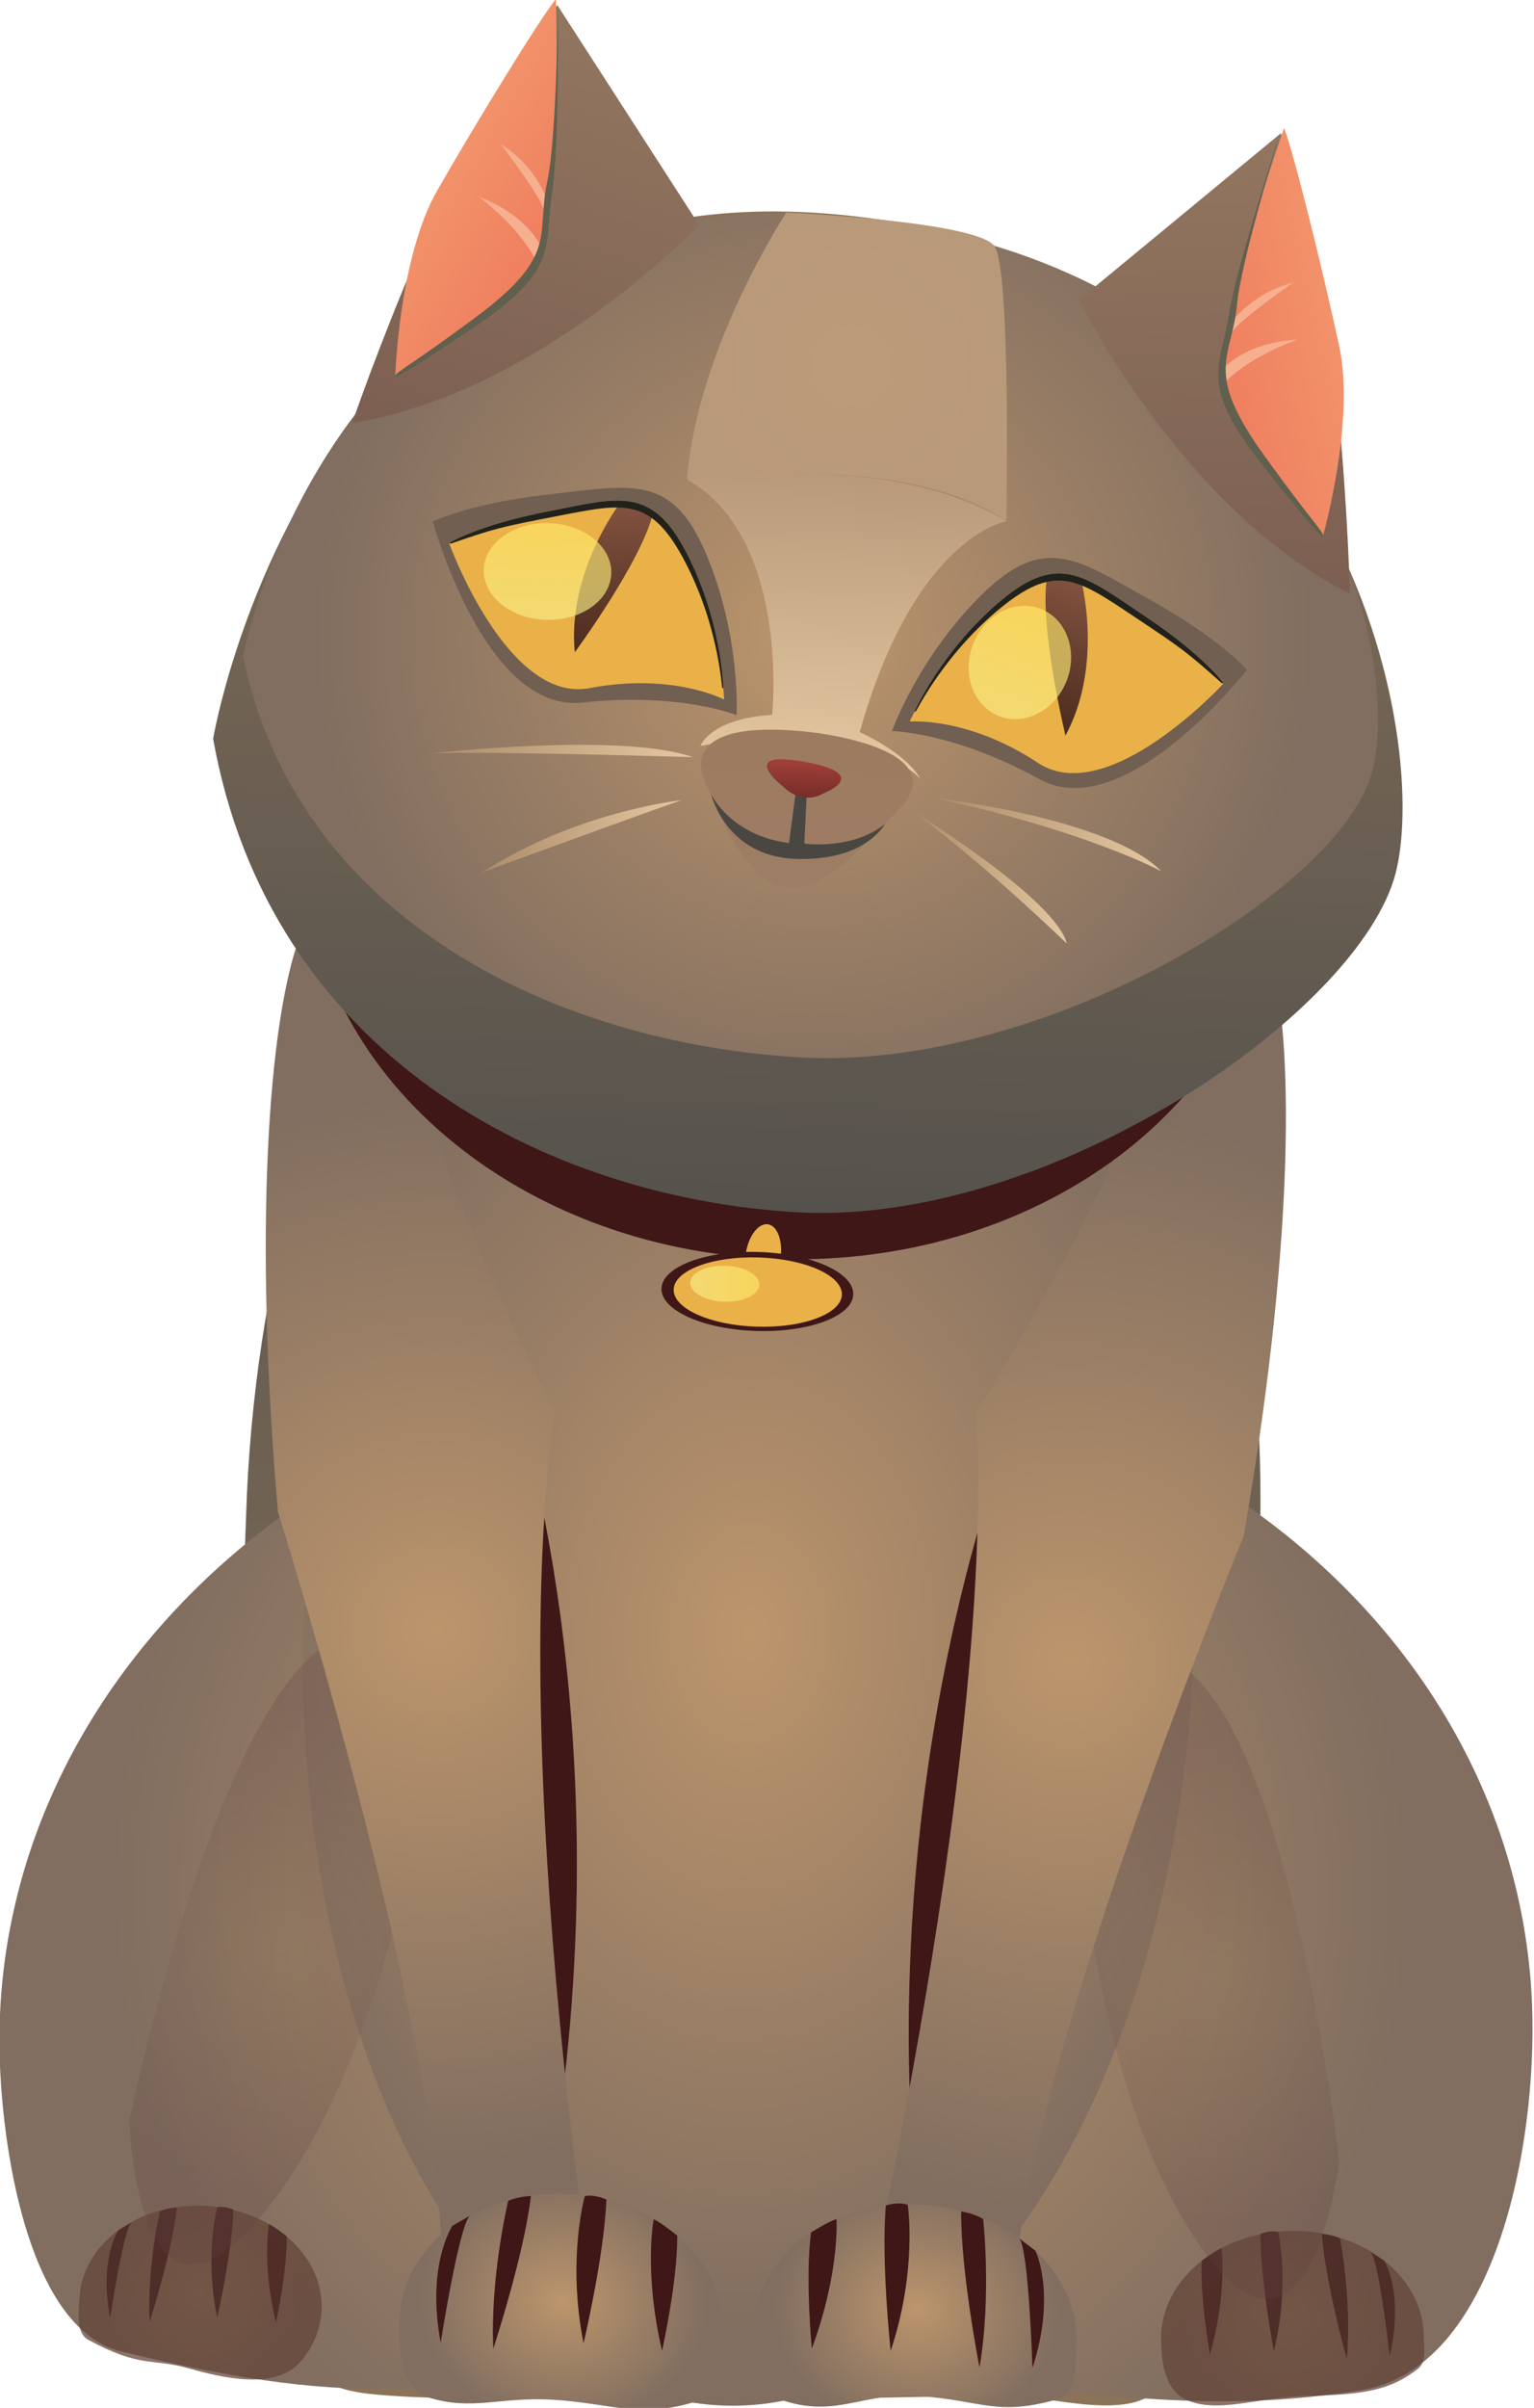 <?xml version="1.0" encoding="utf-8"?>
<!-- Generator: Adobe Illustrator 16.0.0, SVG Export Plug-In . SVG Version: 6.00 Build 0)  -->
<!DOCTYPE svg PUBLIC "-//W3C//DTD SVG 1.1//EN" "http://www.w3.org/Graphics/SVG/1.1/DTD/svg11.dtd">
<svg version="1.1" id="Ebene_1" xmlns="http://www.w3.org/2000/svg" xmlns:xlink="http://www.w3.org/1999/xlink" x="0px" y="0px"
	 width="132.75px" height="208.25px" viewBox="0 0 132.75 208.25" enable-background="new 0 0 132.75 208.25" xml:space="preserve">
<linearGradient id="SVGID_1_" gradientUnits="userSpaceOnUse" x1="85.834" y1="46.946" x2="85.834" y2="197.504" gradientTransform="matrix(0.913 0.028 -0.031 1 -9.587 8.311)">
	<stop  offset="0" style="stop-color:#55524D"/>
	<stop  offset="1" style="stop-color:#8B7359"/>
</linearGradient>
<path fill="url(#SVGID_1_)" d="M109.021,133.886c-0.683,21.95,0.557,59.077-8.688,72.489c-2.177,3.159-9.707,0.84-12.667,0.833
	c-8.148-0.02-16.498,0.427-24.833,0.167c-6.927-0.214-20.397,0.406-28.833-0.167c-3.835-0.261-6.113-0.552-8.333-3.666
	c-9.98-14.011-5.124-48.226-4.374-72.382c1.284-41.336,21.965-74.238,46.194-73.484C91.711,58.429,110.306,92.548,109.021,133.886z"
	/>
<radialGradient id="SVGID_2_" cx="84.071" cy="174.397" r="63.929" gradientTransform="matrix(0.881 -0.032 0.033 0.913 -14.033 6.951)" gradientUnits="userSpaceOnUse">
	<stop  offset="0" style="stop-color:#BC956C"/>
	<stop  offset="1" style="stop-color:#816E60"/>
</radialGradient>
<path fill="url(#SVGID_2_)" d="M132.587,173.519c0.44,12.052-3.181,31.31-14.753,33.189c-19.5,3.167-31.939-2.502-54.834-1.666
	c-27.105,0.99-30.122,3.737-52.5-1.667c-7.817-1.888-10.208-16.657-10.513-25.012c-1.175-32.152,27.556-59.309,64.173-60.647
	C100.775,116.378,131.412,141.366,132.587,173.519z"/>
<radialGradient id="SVGID_3_" cx="23.616" cy="120.312" r="58.515" gradientTransform="matrix(0.743 0.023 -0.032 1.034 51.107 16.352)" gradientUnits="userSpaceOnUse">
	<stop  offset="0" style="stop-color:#BC956C"/>
	<stop  offset="1" style="stop-color:#816E60"/>
</radialGradient>
<path fill="url(#SVGID_3_)" d="M103.289,142.532c-1.146,36.844-19.317,66.179-40.582,65.517
	c-21.267-0.663-37.577-31.066-36.432-67.915c1.144-36.845,19.312-66.178,40.578-65.517
	C88.12,75.279,104.435,105.682,103.289,142.532z"/>
<g opacity="0.75">
	
		<radialGradient id="SVGID_4_" cx="108.688" cy="201.795" r="9.606" gradientTransform="matrix(0.999 -0.036 0.036 0.999 -4.209 2.679)" gradientUnits="userSpaceOnUse">
		<stop  offset="0" style="stop-color:#704D3D"/>
		<stop  offset="1" style="stop-color:#634438"/>
	</radialGradient>
	<path fill="url(#SVGID_4_)" d="M100.472,202.355c0.033,1.896,0.319,4.204,1.999,5.093c2.696,1.427,6.586-0.177,10.529-0.24
		c5.034-0.081,7.334-0.5,9.687-2.326c0.774-0.601,0.537-1.888,0.521-2.896c-0.083-5.1-5.239-9.145-11.514-9.044
		C105.414,193.045,100.396,197.26,100.472,202.355z"/>
	<path fill="#3F1717" d="M119.8,195.528c0,0,1.731,2.825,0.459,8.224c0,0-0.914-8.207-1.644-8.975L119.8,195.528z"/>
	<path fill="#3F1717" d="M115.967,193.594c0,0,1.037,5.293,0.584,10.418c0,0-1.864-6.613-2.156-10.808
		C114.395,193.204,115.154,193.226,115.967,193.594z"/>
	<path fill="#3F1717" d="M110.605,193.035c0,0,1.065,4.448-0.368,10.317c0,0-1.165-6.092-1.154-10.144
		C109.083,193.209,109.879,192.853,110.605,193.035z"/>
	<path fill="#3F1717" d="M105.703,194.445c0,0,0.55,3.663-0.995,9.189c0,0-0.886-4.951-0.703-8.125
		C104.005,195.51,105.285,194.569,105.703,194.445z"/>
</g>
<g opacity="0.75">
	
		<radialGradient id="SVGID_5_" cx="-191.15" cy="183.997" r="9.059" gradientTransform="matrix(-0.997 -0.074 -0.074 0.997 -159.66 0.566)" gradientUnits="userSpaceOnUse">
		<stop  offset="0" style="stop-color:#704D3D"/>
		<stop  offset="1" style="stop-color:#634438"/>
	</radialGradient>
	<path fill="url(#SVGID_5_)" d="M27.83,199.847c-0.084,1.596-0.706,3.061-1.716,4.287c-1.963,2.382-5.934,1.793-9.613,0.741
		c-3.5-1-4.167,0-8.836-2.498c-1.112-0.595-0.856-2.362-0.787-3.646c0.25-4.7,5.144-8.26,10.932-7.949
		C23.593,191.091,28.08,195.146,27.83,199.847z"/>
	<path fill="#3F1717" d="M10.239,192.89c0,0-1.694,2.544-0.704,7.565c0,0,1.127-7.536,1.822-8.222L10.239,192.89z"/>
	<path fill="#3F1717" d="M13.845,191.239c0,0-1.138,4.847-0.898,9.583c0,0,1.944-6.037,2.361-9.895
		C15.308,190.928,14.603,190.924,13.845,191.239z"/>
	<path fill="#3F1717" d="M18.801,190.9c0,0-1.129,4.071-0.006,9.529c0,0,1.281-5.575,1.412-9.313
		C20.207,191.116,19.481,190.76,18.801,190.9z"/>
	<path fill="#3F1717" d="M23.278,192.374c0,0-0.634,3.358,0.606,8.505c0,0,0.983-4.533,0.926-7.469
		C24.81,193.41,23.66,192.504,23.278,192.374z"/>
</g>
<radialGradient id="SVGID_6_" cx="64.042" cy="106.63" r="21.09" gradientTransform="matrix(0.92 0.392 -0.392 0.92 7.118 45.357)" gradientUnits="userSpaceOnUse">
	<stop  offset="0" style="stop-color:#8B7359"/>
	<stop  offset="1" style="stop-color:#604141"/>
</radialGradient>
<path opacity="0.25" fill="url(#SVGID_6_)" d="M11.194,183.429c0,0,12.087-58.942,26.607-37.462c0,0-2.345,28.688-14.123,44.348
	C11.901,205.974,11.194,183.429,11.194,183.429z"/>
<radialGradient id="SVGID_7_" cx="-238.964" cy="216.004" r="21.088" gradientTransform="matrix(-0.952 0.307 0.307 0.952 -189.382 38.703)" gradientUnits="userSpaceOnUse">
	<stop  offset="0" style="stop-color:#8B7359"/>
	<stop  offset="1" style="stop-color:#604141"/>
</radialGradient>
<path opacity="0.25" fill="url(#SVGID_7_)" d="M115.897,186.959c0,0-6.646-59.799-23.068-39.73c0,0-0.289,28.775,10.01,45.445
	C113.137,209.348,115.897,186.959,115.897,186.959z"/>
<path fill="#3F1717" d="M44.401,120.245c0,0,9.948,29.694,3.138,68.542c-6.813,38.838-6.893,1.681-6.893,1.681l-0.501-12.143
	l-1.326-51.853"/>
<radialGradient id="SVGID_8_" cx="10.484" cy="167.471" r="46.318" gradientTransform="matrix(0.963 -0.269 0.269 0.963 -17.366 -17.507)" gradientUnits="userSpaceOnUse">
	<stop  offset="0" style="stop-color:#BC956C"/>
	<stop  offset="1" style="stop-color:#816E60"/>
</radialGradient>
<path fill="url(#SVGID_8_)" d="M47.999,122.106C43.681,152.831,52,203.208,52,203.208l-12.333,0.667l-1.499-6.426
	c0.945-18.912-14.111-66.68-14.111-66.68c-4.198-48.061,4.88-73.466,13.316-34.292C39.038,104.207,47.999,122.106,47.999,122.106z"
	/>
<g>
	
		<radialGradient id="SVGID_9_" cx="57.388" cy="173.697" r="12.543" gradientTransform="matrix(0.998 0.061 -0.052 0.854 0.465 47.186)" gradientUnits="userSpaceOnUse">
		<stop  offset="0" style="stop-color:#BC956C"/>
		<stop  offset="1" style="stop-color:#816E60"/>
	</radialGradient>
	<path fill="url(#SVGID_9_)" d="M62.572,201.967c-0.13,2.143-0.319,5.106-2.36,5.736c-4.878,1.505-7.293,0.146-12.378-0.161
		c-4.53-0.277-7,1-10.782-0.208c-2.506-0.801-2.608-4.477-2.451-7.069c0.381-6.273,6.953-10.971,14.681-10.499
		C57.003,190.238,62.954,195.699,62.572,201.967z"/>
	<path fill="#3F1717" d="M39.154,192.499c0,0-2.289,3.384-1.019,10.104c0,0,1.581-10.055,2.516-10.963L39.154,192.499z"/>
	<path fill="#3F1717" d="M43.982,190.337c0,0-1.571,6.451-1.295,12.789c0,0,2.657-8.044,3.255-13.198
		C45.942,189.928,44.999,189.922,43.982,190.337z"/>
	<path fill="#3F1717" d="M50.609,189.936c0,0-1.554,5.417-0.111,12.721c0,0,1.771-7.436,1.979-12.422
		C52.476,190.234,51.515,189.754,50.609,189.936z"/>
	<path fill="#3F1717" d="M56.571,191.941c0,0-0.888,4.48,0.721,11.371c0,0,1.358-6.051,1.314-9.966
		C58.606,193.347,57.077,192.122,56.571,191.941z"/>
</g>
<path fill="#3F1717" d="M89.647,118.021c0,0-13.169,28.41-10.698,67.768c2.485,39.356,6.671,2.432,6.671,2.432l1.835-12.011
	l7.052-51.384"/>
<radialGradient id="SVGID_10_" cx="210.228" cy="70.958" r="47.562" gradientTransform="matrix(-0.937 -0.35 -0.35 0.937 314.368 150.789)" gradientUnits="userSpaceOnUse">
	<stop  offset="0" style="stop-color:#BC956C"/>
	<stop  offset="1" style="stop-color:#816E60"/>
</radialGradient>
<path fill="url(#SVGID_10_)" d="M84.508,122.185c1.663,30.98-11.174,84.19-11.174,84.19l11.833,0.167l2.655-8.445
	c0.688-18.928,19.795-65.218,19.795-65.218c8.315-47.522,1.456-73.617-10.318-35.313C94.979,105.124,84.508,122.185,84.508,122.185z
	"/>
<g>
	
		<radialGradient id="SVGID_11_" cx="235.236" cy="171.469" r="12.4" gradientTransform="matrix(-0.998 -0.064 -0.055 0.854 323.503 68.323)" gradientUnits="userSpaceOnUse">
		<stop  offset="0" style="stop-color:#BC956C"/>
		<stop  offset="1" style="stop-color:#816E60"/>
	</radialGradient>
	<path fill="url(#SVGID_11_)" d="M65.182,201.127c-0.143,2.223-0.31,5.371,1.757,6.187c5.228,2.062,7.415-0.423,12.395-0.105
		c5.701,0.367,6.833,1.834,12.309,0.257c1.551-0.446,1.397-2.896,1.504-4.539c0.407-6.27-5.527-11.751-13.255-12.253
		C72.171,190.18,65.585,194.858,65.182,201.127z"/>
	<path fill="#3F1717" d="M89.598,194.656c0,0,1.851,3.641-0.249,10.146c0,0-0.317-10.175-1.129-11.187L89.598,194.656z"/>
	<path fill="#3F1717" d="M85.08,191.902c0,0,0.747,6.604-0.314,12.858c0,0-1.635-8.319-1.585-13.498
		C83.181,191.263,84.122,191.371,85.08,191.902z"/>
	<path fill="#3F1717" d="M78.553,190.682c0,0,0.868,5.573-1.475,12.638c0,0-0.833-7.6-0.42-12.568
		C76.658,190.751,77.678,190.387,78.553,190.682z"/>
	<path fill="#3F1717" d="M72.386,191.93c0,0,0.32,4.555-2.133,11.187c0,0-0.595-6.173-0.064-10.049
		C70.189,193.067,71.861,192.038,72.386,191.93z"/>
</g>
<path fill="#3F1717" d="M110.44,75.242c-0.594,19.304-19.889,34.366-43.094,33.644c-23.205-0.718-41.526-16.953-40.928-36.254
	c0.6-19.304,19.897-34.367,43.099-33.646C92.723,39.709,111.046,55.938,110.44,75.242z"/>
<path fill="#EAB148" d="M67.537,108.881c-0.24,1.525-1.102,2.659-1.928,2.53c-0.829-0.128-1.31-1.469-1.072-2.994
	c0.234-1.527,1.099-2.659,1.928-2.532C67.291,106.016,67.77,107.356,67.537,108.881z"/>
<path fill="#3F1717" d="M73.839,111.952c-0.056,1.886-3.821,3.299-8.405,3.157c-4.582-0.143-8.25-1.786-8.19-3.672
	c0.06-1.888,3.821-3.302,8.402-3.159C70.23,108.418,73.898,110.063,73.839,111.952z"/>
<ellipse transform="matrix(1 0.031 -0.031 1 3.498 -1.98)" fill="#EAB148" cx="65.541" cy="111.694" rx="7.278" ry="2.993"/>
<linearGradient id="SVGID_12_" gradientUnits="userSpaceOnUse" x1="65.231" y1="100.418" x2="71.217" y2="100.418" gradientTransform="matrix(1 0.031 -0.031 1 -2.346 8.536)">
	<stop  offset="0" style="stop-color:#F9EF8A"/>
	<stop  offset="1" style="stop-color:#FFE867"/>
</linearGradient>
<path opacity="0.65" fill="url(#SVGID_12_)" d="M65.717,111.115c0.026-0.86-1.292-1.599-2.944-1.647
	c-1.65-0.052-3.014,0.602-3.039,1.461c-0.026,0.859,1.292,1.596,2.944,1.649C64.331,112.629,65.691,111.974,65.717,111.115z"/>
<g>
	
		<linearGradient id="SVGID_13_" gradientUnits="userSpaceOnUse" x1="74.041" y1="94.06" x2="74.041" y2="7.568" gradientTransform="matrix(1 0.031 -0.031 1 -2.346 8.536)">
		<stop  offset="0" style="stop-color:#55524D"/>
		<stop  offset="1" style="stop-color:#8B7359"/>
	</linearGradient>
	<path fill="url(#SVGID_13_)" d="M18.444,63.894c0,0,8.22-48.836,52.852-45.438c44.63,3.395,52.558,44.861,49.497,56.997
		c-3.056,12.136-30.108,30.732-52.017,29.38C46.869,103.484,23.297,91.022,18.444,63.894z"/>
	
		<radialGradient id="SVGID_14_" cx="74.041" cy="44.206" r="43.285" gradientTransform="matrix(1 0.031 -0.031 1 -2.346 8.536)" gradientUnits="userSpaceOnUse">
		<stop  offset="0" style="stop-color:#BC956C"/>
		<stop  offset="1" style="stop-color:#816E60"/>
	</radialGradient>
	<path fill="url(#SVGID_14_)" d="M21.033,56.758c0,0,7.672-41.15,50.26-38.132c42.591,3.019,50.297,38.004,47.419,48.226
		c-2.872,10.224-28.611,25.808-49.519,24.593C48.286,90.229,25.756,79.645,21.033,56.758z"/>
</g>
<g>
	<path fill="#715F51" d="M37.457,45.114c0,0,3.064-1.579,10.129-2.364c7.06-0.787,10.612-1.85,13.573,5.279
		c2.963,7.129,2.587,13.819,2.587,13.819s-4.965-1.998-13.372-1.085C41.969,61.677,37.457,45.114,37.457,45.114z"/>
	<path fill="#EAB148" d="M38.862,46.968c0,0,2.522-1.568,8.532-2.731c6.011-1.167,8.989-2.324,12.025,3.594
		c3.036,5.917,3.24,12.668,3.24,12.668s-4.467-2.351-11.622-0.987C43.882,60.877,38.862,46.968,38.862,46.968z"/>
	
		<linearGradient id="SVGID_15_" gradientUnits="userSpaceOnUse" x1="56.681" y1="46.239" x2="56.681" y2="33.129" gradientTransform="matrix(1 0.031 -0.031 1 -2.346 8.536)">
		<stop  offset="0" style="stop-color:#4B2B1E"/>
		<stop  offset="1" style="stop-color:#83533F"/>
	</linearGradient>
	<path fill="url(#SVGID_15_)" d="M53.729,43.422c0,0-4.673,6.005-3.988,12.992c0,0,5.722-7.772,6.759-11.991L53.729,43.422z"/>
	
		<linearGradient id="SVGID_16_" gradientUnits="userSpaceOnUse" x1="50.973" y1="43.512" x2="50.973" y2="35.142" gradientTransform="matrix(1 0.031 -0.031 1 -2.346 8.536)">
		<stop  offset="0" style="stop-color:#F9EF8A"/>
		<stop  offset="1" style="stop-color:#FFE867"/>
	</linearGradient>
	<path opacity="0.65" fill="url(#SVGID_16_)" d="M52.899,49.597c-0.072,2.311-2.603,4.106-5.651,4.011
		c-3.046-0.095-5.46-2.044-5.386-4.355c0.072-2.308,2.6-4.103,5.646-4.011C50.557,45.34,52.972,47.289,52.899,49.597z"/>
	<path fill="#21221C" d="M48.078,44.661c6.008-1.163,8.276-1.79,11.309,4.128c2.282,4.446,2.928,8.806,3.108,10.703
		c0.058,0.018,0.098,0.026,0.098,0.026s-0.139-5.771-3.174-11.688c-3.036-5.917-6.014-4.761-12.025-3.594
		c-6.01,1.163-8.532,2.731-8.532,2.731l0.168,0.042C42.842,45.699,43.299,45.587,48.078,44.661z"/>
</g>
<g>
	<path fill="#715F51" d="M107.902,57.935c0,0-2.216-2.64-8.428-6.091c-6.211-3.451-9.082-5.801-14.563-0.366
		c-5.484,5.434-7.721,11.75-7.721,11.75s5.354,0.075,12.756,4.158C97.348,71.472,107.902,57.935,107.902,57.935z"/>
	<path fill="#EAB148" d="M105.891,59.103c0,0-1.717-2.422-6.814-5.814c-5.099-3.392-7.393-5.609-12.478-1.324
		c-5.085,4.289-7.878,10.439-7.878,10.439s5.025-0.445,11.1,3.573C95.894,69.994,105.891,59.103,105.891,59.103z"/>
	
		<linearGradient id="SVGID_17_" gradientUnits="userSpaceOnUse" x1="300.529" y1="100.298" x2="300.529" y2="87.187" gradientTransform="matrix(-0.934 -0.357 -0.357 0.934 405.816 76.12)">
		<stop  offset="0" style="stop-color:#4B2B1E"/>
		<stop  offset="1" style="stop-color:#83533F"/>
	</linearGradient>
	<path fill="url(#SVGID_17_)" d="M93.543,50.095c0,0,1.996,7.343-1.337,13.526c0,0-2.278-9.38-1.602-13.671L93.543,50.095z"/>
	
		<linearGradient id="SVGID_18_" gradientUnits="userSpaceOnUse" x1="343.451" y1="103.59" x2="343.451" y2="95.22" gradientTransform="matrix(-0.735 -0.281 -0.424 1.111 382.999 43.433)">
		<stop  offset="0" style="stop-color:#F9EF8A"/>
		<stop  offset="1" style="stop-color:#FFE867"/>
	</linearGradient>
	<path opacity="0.65" fill="url(#SVGID_18_)" d="M84.199,55.74c-0.983,2.565,0.042,5.342,2.282,6.199
		c2.245,0.858,4.854-0.527,5.839-3.095c0.978-2.568-0.042-5.342-2.287-6.201C87.793,51.787,85.183,53.173,84.199,55.74z"/>
	<path fill="#21221C" d="M98.281,53.419c-5.092-3.393-6.942-4.844-12.027-0.559c-3.818,3.222-6.099,6.999-7,8.674
		c-0.06-0.008-0.1-0.011-0.1-0.011s2.359-5.271,7.444-9.56c5.085-4.286,7.379-2.068,12.478,1.324
		c5.098,3.393,6.814,5.814,6.814,5.814l-0.17-0.026C102.708,56.397,102.337,56.118,98.281,53.419z"/>
</g>
<g>
	
		<linearGradient id="SVGID_19_" gradientUnits="userSpaceOnUse" x1="45.606" y1="26.6" x2="58.712" y2="-11.166" gradientTransform="matrix(1 0.004 -0.004 1 -4.347 13.575)">
		<stop  offset="0" style="stop-color:#7C5F51"/>
		<stop  offset="1" style="stop-color:#927660"/>
	</linearGradient>
	<path fill="url(#SVGID_19_)" d="M30.474,36.587c0,0,9.205-26.848,17.766-36.13L60.5,19.462
		C60.5,19.462,46.658,33.994,30.474,36.587z"/>
	
		<linearGradient id="SVGID_20_" gradientUnits="userSpaceOnUse" x1="43.101" y1="1.162" x2="52.566" y2="6.627" gradientTransform="matrix(1 0.004 -0.004 1 -4.347 13.575)">
		<stop  offset="0" style="stop-color:#F2926A"/>
		<stop  offset="1" style="stop-color:#EF7E5F"/>
	</linearGradient>
	<path fill="url(#SVGID_20_)" d="M48.106-0.069c0,0,0.298,12.932-0.323,16.836c-0.721,4.504,0.771,6.501-6.672,11.512
		c-7.444,5.012-6.91,4.35-6.91,4.35s0.302-10.341,3.639-16.161C41.177,10.648,46.774,1.519,48.106-0.069z"/>
	<path fill="#F7B08F" d="M47.153,16.828c0,0-1.082-2.703-3.826-4.372c0,0,3.513,4.58,3.717,5.667
		C47.245,19.215,47.153,16.828,47.153,16.828z"/>
	<path fill="#F7B08F" d="M46.934,21.586c0,0-1.041-2.885-5.508-4.568c0,0,3.505,2.525,4.995,5.612L46.934,21.586z"/>
	<path fill="#61604E" d="M48.286,0.088c0,0-0.093,11.729-0.924,15.596c-1.006,4.666,1.085,6.351-6.192,11.752
		c-5.519,4.101-6.837,4.695-6.964,5.05c-0.004,0.092-0.004,0.144-0.004,0.144s-0.534,0.662,6.91-4.35
		c7.444-5.01,5.951-7.008,6.672-11.512C48.405,12.863,48.286,0.088,48.286,0.088z"/>
</g>
<g>
	
		<linearGradient id="SVGID_21_" gradientUnits="userSpaceOnUse" x1="266.801" y1="80.253" x2="279.907" y2="42.487" gradientTransform="matrix(-0.954 -0.3 -0.3 0.954 384.08 55.057)">
		<stop  offset="0" style="stop-color:#7C5F51"/>
		<stop  offset="1" style="stop-color:#927660"/>
	</linearGradient>
	<path fill="url(#SVGID_21_)" d="M116.814,51.347c0,0-0.634-28.375-5.981-39.814L93.391,25.925
		C93.391,25.925,102.175,43.97,116.814,51.347z"/>
	
		<linearGradient id="SVGID_22_" gradientUnits="userSpaceOnUse" x1="264.294" y1="54.815" x2="273.759" y2="60.279" gradientTransform="matrix(-0.954 -0.3 -0.3 0.954 384.08 55.057)">
		<stop  offset="0" style="stop-color:#F2926A"/>
		<stop  offset="1" style="stop-color:#EF7E5F"/>
	</linearGradient>
	<path fill="url(#SVGID_22_)" d="M111.114,11.07c0,0-4.199,12.231-4.785,16.144c-0.68,4.507-2.706,5.959,2.866,12.99
		c5.573,7.031,5.267,6.241,5.267,6.241s2.843-9.944,1.432-16.505C114.478,23.382,111.909,12.987,111.114,11.07z"/>
	<path fill="#F7B08F" d="M106.908,27.461c0,0,1.85-2.247,4.973-3.006c0,0-4.734,3.295-5.265,4.273
		C106.097,29.705,106.908,27.461,106.908,27.461z"/>
	<path fill="#F7B08F" d="M105.677,32.063c0,0,1.862-2.436,6.628-2.689c0,0-4.106,1.349-6.457,3.837L105.677,32.063z"/>
	<path fill="#61604E" d="M110.899,11.163c0,0-3.468,11.206-3.845,15.142c-0.451,4.754-2.958,5.725,2.34,13.078
		c4.011,5.579,5.093,6.545,5.102,6.927c-0.017,0.085-0.034,0.135-0.034,0.135s0.307,0.791-5.267-6.241
		c-5.572-7.031-3.546-8.482-2.866-12.99C106.915,23.301,110.899,11.163,110.899,11.163z"/>
</g>
<g>
	
		<radialGradient id="SVGID_23_" cx="76.658" cy="20.705" r="13.463" gradientTransform="matrix(1 0.031 -0.031 1 -2.346 8.536)" gradientUnits="userSpaceOnUse">
		<stop  offset="0" style="stop-color:#BC9B79"/>
		<stop  offset="1" style="stop-color:#B8997A"/>
	</radialGradient>
	<path fill="url(#SVGID_23_)" d="M59.458,41.478c0,0,18.579-2.669,27.625,3.609c0,0,0.421-21.608-1.008-23.774
		c-1.43-2.169-18.029-2.936-18.029-2.936S60.307,30.134,59.458,41.478z"/>
	
		<linearGradient id="SVGID_24_" gradientUnits="userSpaceOnUse" x1="76.659" y1="30.131" x2="76.659" y2="56.239" gradientTransform="matrix(1 0.031 -0.031 1 -2.346 8.536)">
		<stop  offset="0" style="stop-color:#B8997A"/>
		<stop  offset="1" style="stop-color:#E5C9A2"/>
	</linearGradient>
	<path fill="url(#SVGID_24_)" d="M59.458,41.478c0,0,17.575-2.7,27.625,3.609c0,0-7.907,1.252-12.687,18.224
		c0,0,3.945,1.747,5.25,4.038c0,0-4.705-5.395-19.028-2.842c0,0,0.822-2.35,6.203-2.684C66.82,61.823,68.422,46.503,59.458,41.478z"
		/>
</g>
<g>
	
		<linearGradient id="SVGID_25_" gradientUnits="userSpaceOnUse" x1="73.956" y1="65.991" x2="73.956" y2="52.39" gradientTransform="matrix(1 0.031 -0.031 1 -2.346 8.536)">
		<stop  offset="0" style="stop-color:#9D7D65"/>
		<stop  offset="1" style="stop-color:#9D7B60"/>
	</linearGradient>
	<path fill="url(#SVGID_25_)" d="M70.129,63.318c0,0,12.942,1.339,7.552,6.793c-5.39,5.454-10.693,12.383-16.152-1.44
		C61.528,68.67,56.657,61.83,70.129,63.318z"/>
	<path fill="#4A4742" d="M69.829,68.288l-0.221,4.667c0,0,4.069,0.605,6.955-1.671c0,0-1.66,3.213-7.713,2.997
		c-6.059-0.22-7.3-5.574-7.3-5.574s1.674,3.556,6.729,4.208l0.667-5.043L69.829,68.288z"/>
	
		<linearGradient id="SVGID_26_" gradientUnits="userSpaceOnUse" x1="73.698" y1="58.181" x2="73.698" y2="54.924" gradientTransform="matrix(1 0.031 -0.031 1 -2.346 8.536)">
		<stop  offset="0" style="stop-color:#752D29"/>
		<stop  offset="1" style="stop-color:#A23F39"/>
	</linearGradient>
	<path fill="url(#SVGID_26_)" d="M67.772,68.031c0,0-4.168-3.231,1.862-2.146c6.031,1.09,1.56,2.76,1.56,2.76
		S69.514,69.731,67.772,68.031z"/>
</g>
<linearGradient id="SVGID_27_" gradientUnits="userSpaceOnUse" x1="104.885" y1="60.734" x2="85.027" y2="60.734" gradientTransform="matrix(1 0.031 -0.031 1 -2.346 8.536)">
	<stop  offset="0" style="stop-color:#E5C8A2"/>
	<stop  offset="1" style="stop-color:#AD8C69"/>
</linearGradient>
<path fill="url(#SVGID_27_)" d="M80.843,69.01c0,0,15.192,1.721,19.67,6.357C100.513,75.367,94.247,71.925,80.843,69.01z"/>
<linearGradient id="SVGID_28_" gradientUnits="userSpaceOnUse" x1="146.725" y1="49.368" x2="146.725" y2="49.368" gradientTransform="matrix(1 0.031 -0.031 1 -2.346 8.536)">
	<stop  offset="0" style="stop-color:#E5C8A2"/>
	<stop  offset="1" style="stop-color:#AD8C69"/>
</linearGradient>
<path fill="url(#SVGID_28_)" d="M142.774,62.436"/>
<linearGradient id="SVGID_29_" gradientUnits="userSpaceOnUse" x1="96.897" y1="64.606" x2="83.276" y2="64.606" gradientTransform="matrix(1 0.031 -0.031 1 -2.346 8.536)">
	<stop  offset="0" style="stop-color:#E5C8A2"/>
	<stop  offset="1" style="stop-color:#AD8C69"/>
</linearGradient>
<path fill="url(#SVGID_29_)" d="M79.054,70.202c0,0,12.267,7.506,13.273,11.411C92.327,81.613,85.411,74.898,79.054,70.202z"/>
<linearGradient id="SVGID_30_" gradientUnits="userSpaceOnUse" x1="64.045" y1="54.776" x2="41.438" y2="54.776" gradientTransform="matrix(1 0.031 -0.031 1 -2.346 8.536)">
	<stop  offset="0" style="stop-color:#E5C8A2"/>
	<stop  offset="1" style="stop-color:#AD8C69"/>
</linearGradient>
<path fill="url(#SVGID_30_)" d="M37.353,65.158c0,0,16.429-1.866,22.607,0.328C59.96,65.486,42.733,64.95,37.353,65.158z"/>
<linearGradient id="SVGID_31_" gradientUnits="userSpaceOnUse" x1="63.17" y1="62.107" x2="46.185" y2="62.107" gradientTransform="matrix(1 0.031 -0.031 1 -2.346 8.536)">
	<stop  offset="0" style="stop-color:#E5C8A2"/>
	<stop  offset="1" style="stop-color:#AD8C69"/>
</linearGradient>
<path fill="url(#SVGID_31_)" d="M58.969,69.204c0,0-8.978,0.931-17.186,6.212C41.783,75.416,55.749,70.316,58.969,69.204z"/>
<linearGradient id="SVGID_32_" gradientUnits="userSpaceOnUse" x1="59.796" y1="57.112" x2="59.796" y2="57.112" gradientTransform="matrix(1 0.031 -0.031 1 -2.346 8.536)">
	<stop  offset="0" style="stop-color:#E5C8A2"/>
	<stop  offset="1" style="stop-color:#AD8C69"/>
</linearGradient>
<path fill="url(#SVGID_32_)" d="M55.647,67.476"/>
</svg>
